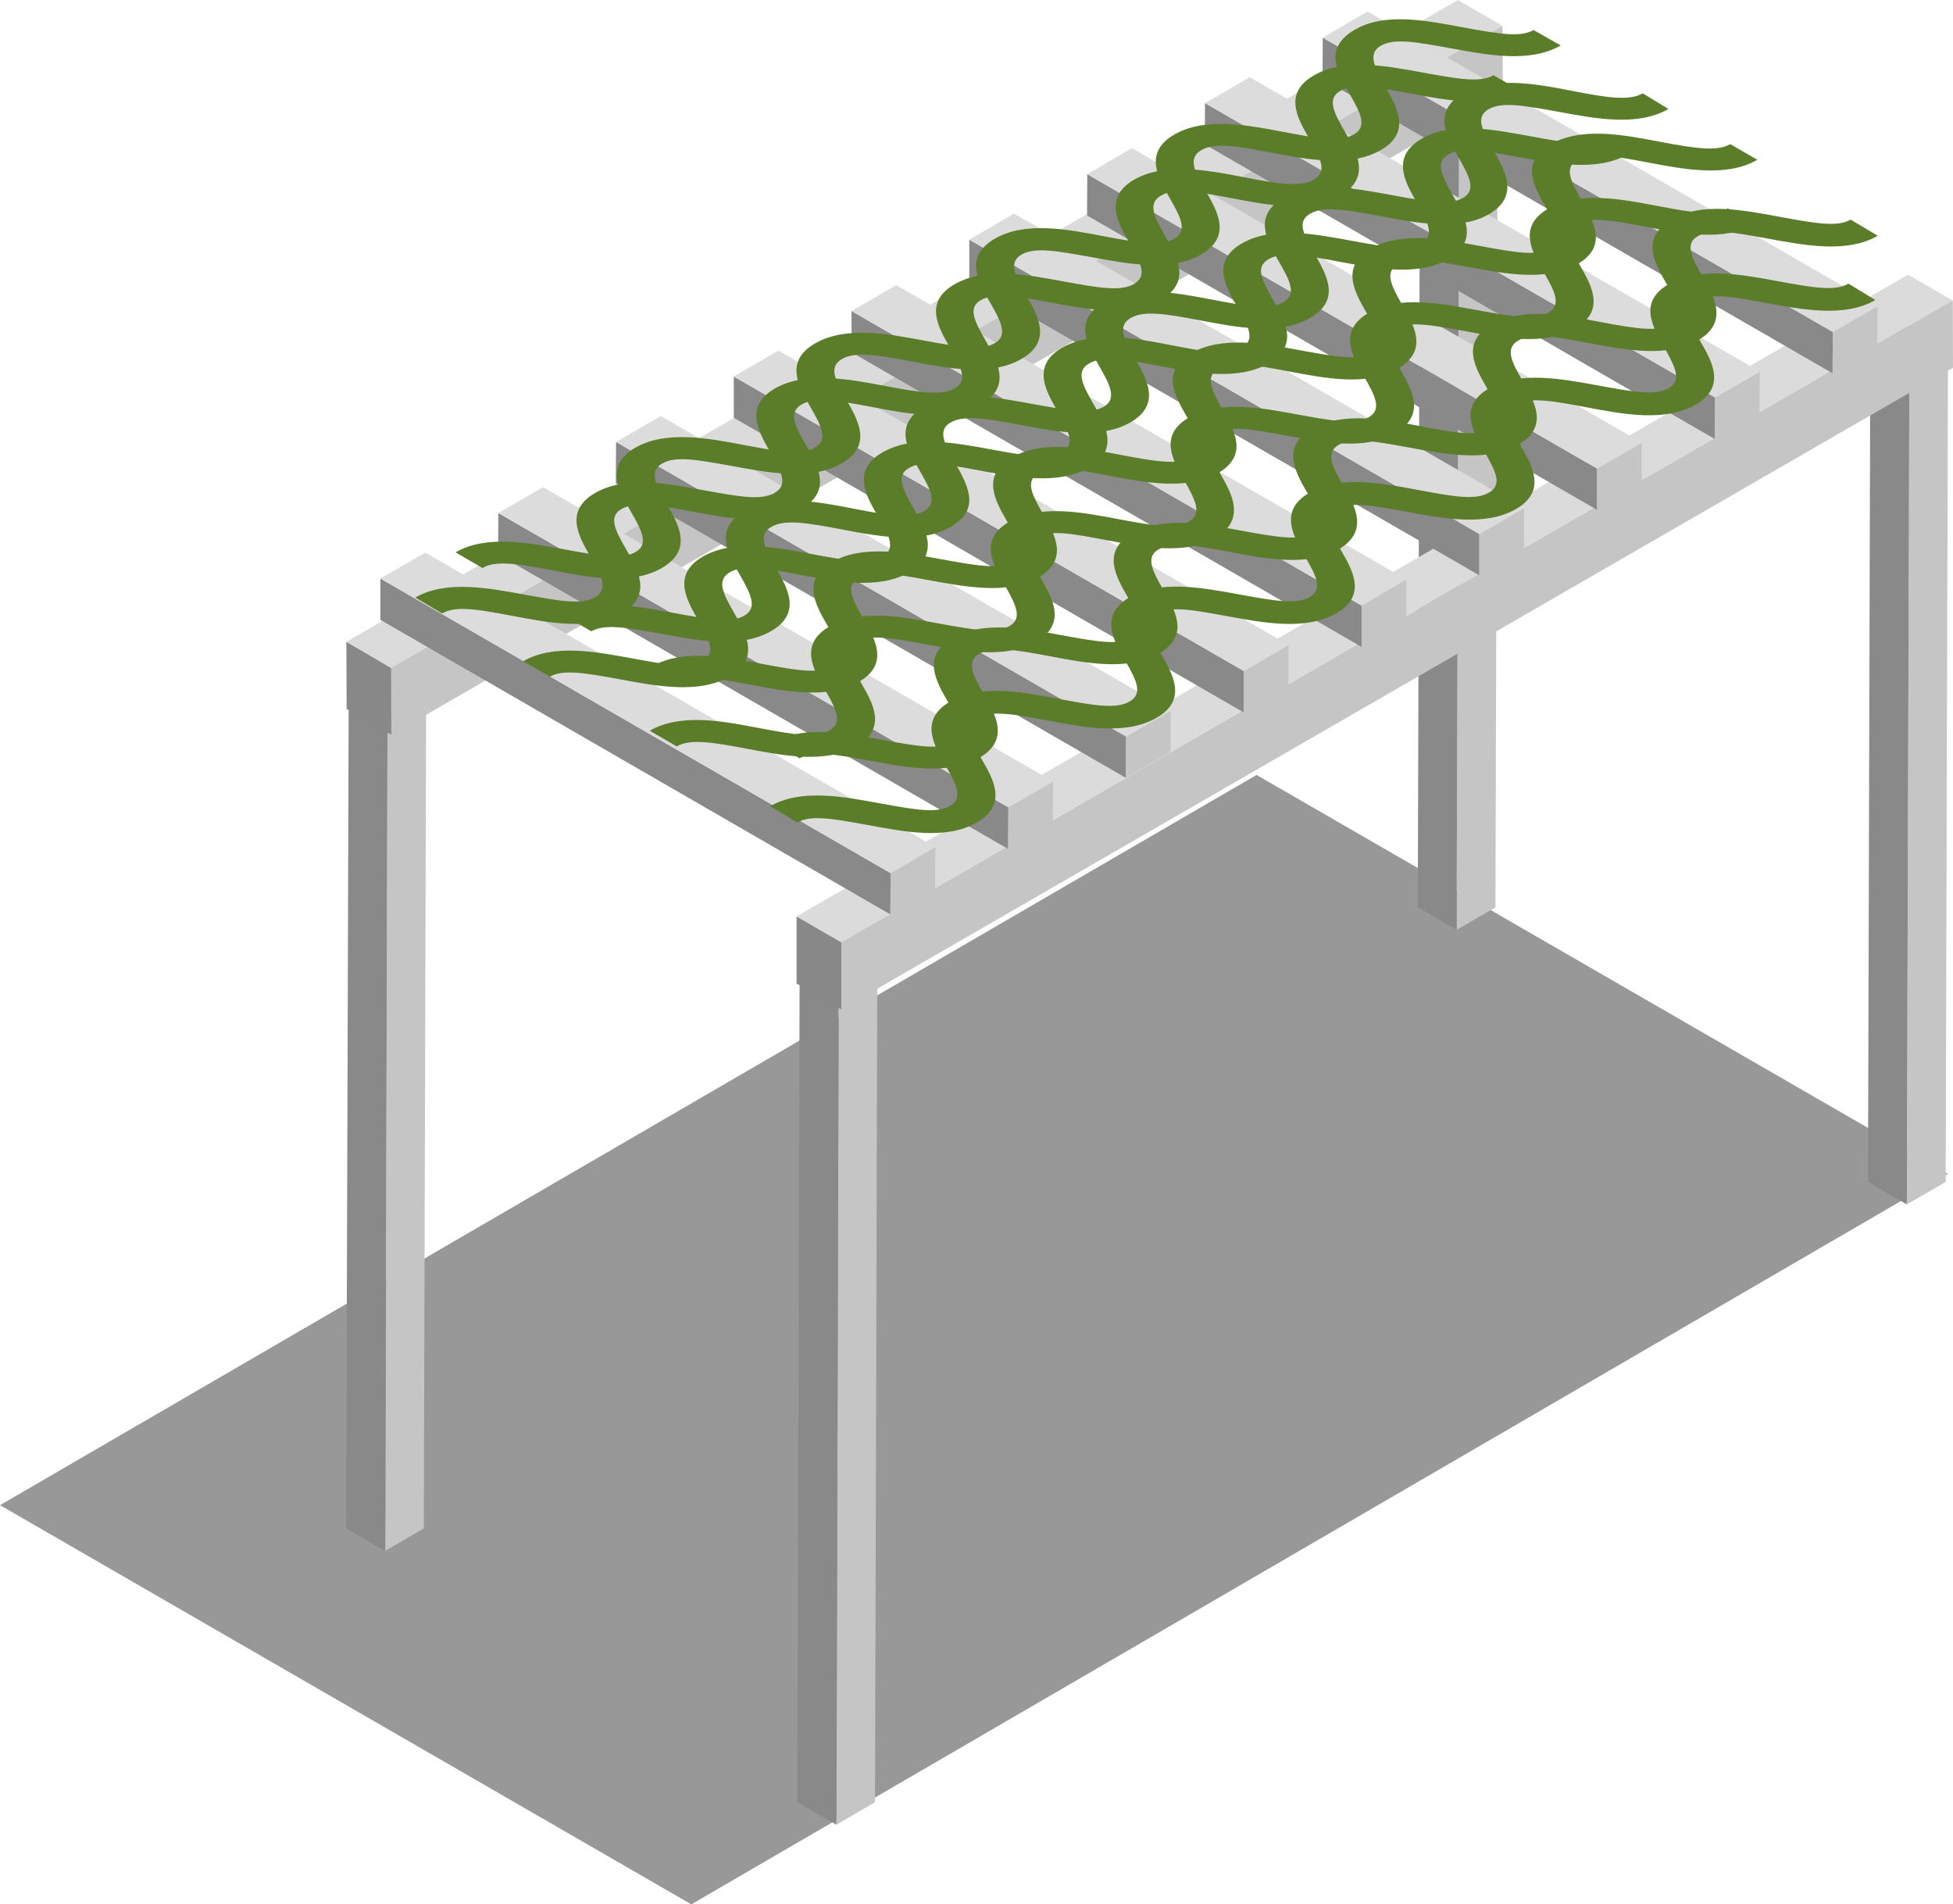 <svg xmlns="http://www.w3.org/2000/svg" viewBox="0 0 79.95 77.95"><g style="opacity:0.6"><polygon points="79.73 48.05 28.3 77.95 0 61.61 51.44 31.72 79.73 48.05" style="fill:#535353"/></g><g style="isolation:isolate"><polygon points="17.45 26.59 15.87 27.51 14.28 26.59 15.86 25.66 17.45 26.59" style="fill:#dcdcdc"/><polygon points="17.45 26.59 17.35 62.56 15.77 63.48 15.87 27.51 17.45 26.59" style="fill:#c5c5c5"/><polygon points="15.87 27.51 15.77 63.48 14.17 62.56 14.28 26.59 15.87 27.51" style="fill:#898989"/></g><g style="isolation:isolate"><polygon points="35.92 37.8 34.34 38.72 32.74 37.8 34.33 36.88 35.92 37.8" style="fill:#dcdcdc"/><polygon points="35.92 37.8 35.82 73.77 34.24 74.69 34.34 38.72 35.92 37.8" style="fill:#c5c5c5"/><polygon points="34.34 38.72 34.24 74.69 32.64 73.77 32.74 37.8 34.34 38.72" style="fill:#898989"/></g><g style="isolation:isolate"><polygon points="79.75 12.4 78.17 13.32 76.57 12.4 78.15 11.48 79.75 12.4" style="fill:#dcdcdc"/><polygon points="79.75 12.4 79.65 48.38 78.06 49.3 78.17 13.32 79.75 12.4" style="fill:#c5c5c5"/><polygon points="78.17 13.32 78.06 49.3 76.47 48.38 76.57 12.4 78.17 13.32" style="fill:#898989"/></g><g style="isolation:isolate"><polygon points="61.32 1.16 59.74 2.08 58.14 1.16 59.73 0.24 61.32 1.16" style="fill:#dcdcdc"/><polygon points="61.32 1.16 61.22 37.14 59.63 38.06 59.74 2.08 61.32 1.16" style="fill:#c5c5c5"/><polygon points="59.74 2.08 59.63 38.06 58.04 37.14 58.14 1.16 59.74 2.08" style="fill:#898989"/></g><g style="isolation:isolate"><polygon points="79.94 12.3 79.95 15.05 34.44 41.32 34.44 38.57 79.94 12.3" style="fill:#c5c5c5"/><polygon points="34.44 41.32 32.61 40.26 32.61 37.51 34.44 38.57 34.44 41.32" style="fill:#888"/><polygon points="34.44 38.57 32.61 37.51 78.11 11.24 79.94 12.3 34.44 38.57" style="fill:#dbdbdb"/></g><g style="isolation:isolate"><polygon points="61.51 1.06 61.52 3.81 16.02 30.08 16.01 27.34 61.51 1.06" style="fill:#c5c5c5"/><polygon points="16.02 30.08 14.19 29.02 14.18 26.27 16.01 27.34 16.02 30.08" style="fill:#888"/><polygon points="16.01 27.34 14.18 26.27 59.68 0 61.51 1.06 16.01 27.34" style="fill:#dbdbdb"/></g><g style="isolation:isolate"><polygon points="75.03 13.59 75.02 15.28 54.14 3.23 54.15 1.54 75.03 13.59" style="fill:#898989"/><polygon points="75.03 13.59 76.86 12.53 76.85 14.22 75.02 15.28 75.03 13.59" style="fill:#c5c5c5"/><polygon points="54.15 1.54 55.98 0.47 76.86 12.53 75.03 13.59 54.15 1.54" style="fill:#dcdcdc"/></g><g style="isolation:isolate"><polygon points="70.21 16.27 70.2 17.97 49.32 5.91 49.33 4.22 70.21 16.27" style="fill:#898989"/><polygon points="70.21 16.27 72.04 15.21 72.03 16.9 70.2 17.97 70.21 16.27" style="fill:#c5c5c5"/><polygon points="49.33 4.22 51.16 3.16 72.04 15.21 70.21 16.27 49.33 4.22" style="fill:#dcdcdc"/></g><g style="isolation:isolate"><polygon points="65.38 19.18 65.38 20.87 44.5 8.82 44.51 7.13 65.38 19.18" style="fill:#898989"/><polygon points="65.38 19.18 67.21 18.12 67.21 19.81 65.38 20.87 65.38 19.18" style="fill:#c5c5c5"/><polygon points="44.51 7.13 46.33 6.06 67.21 18.12 65.38 19.18 44.51 7.13" style="fill:#dcdcdc"/></g><g style="isolation:isolate"><polygon points="60.56 21.86 60.56 23.55 39.68 11.5 39.68 9.81 60.56 21.86" style="fill:#898989"/><polygon points="60.56 21.86 62.39 20.8 62.39 22.49 60.56 23.55 60.56 21.86" style="fill:#c5c5c5"/><polygon points="39.68 9.81 41.51 8.74 62.39 20.8 60.56 21.86 39.68 9.81" style="fill:#dcdcdc"/></g><g style="isolation:isolate"><polygon points="55.74 24.79 55.74 26.48 34.86 14.42 34.86 12.73 55.74 24.79" style="fill:#898989"/><polygon points="55.74 24.79 57.57 23.72 57.57 25.42 55.74 26.48 55.74 24.79" style="fill:#c5c5c5"/><polygon points="34.86 12.73 36.69 11.67 57.57 23.72 55.74 24.79 34.86 12.73" style="fill:#dcdcdc"/></g><g style="isolation:isolate"><polygon points="50.92 27.47 50.91 29.16 30.04 17.1 30.04 15.41 50.92 27.47" style="fill:#898989"/><polygon points="50.92 27.47 52.75 26.4 52.74 28.1 50.91 29.16 50.92 27.47" style="fill:#c5c5c5"/><polygon points="30.04 15.41 31.87 14.35 52.75 26.4 50.92 27.47 30.04 15.41" style="fill:#dcdcdc"/></g><g style="isolation:isolate"><polygon points="46.1 30.15 46.09 31.84 25.21 19.79 25.22 18.09 46.1 30.15" style="fill:#898989"/><polygon points="46.1 30.15 47.93 29.09 47.92 30.78 46.09 31.84 46.1 30.15" style="fill:#c5c5c5"/><polygon points="25.22 18.09 27.05 17.03 47.93 29.09 46.1 30.15 25.22 18.09" style="fill:#dcdcdc"/></g><g style="isolation:isolate"><polygon points="41.28 33.05 41.27 34.75 20.39 22.69 20.4 21 41.28 33.05" style="fill:#898989"/><polygon points="41.28 33.05 43.11 31.99 43.1 33.69 41.27 34.75 41.28 33.05" style="fill:#c5c5c5"/><polygon points="20.4 21 22.23 19.94 43.11 31.99 41.28 33.05 20.4 21" style="fill:#dcdcdc"/></g><g style="isolation:isolate"><polygon points="36.46 35.74 36.45 37.43 15.57 25.37 15.57 23.68 36.46 35.74" style="fill:#898989"/><polygon points="36.46 35.74 38.29 34.67 38.28 36.37 36.45 37.43 36.46 35.74" style="fill:#c5c5c5"/><polygon points="15.57 23.68 17.41 22.62 38.29 34.67 36.46 35.74 15.57 23.68" style="fill:#dcdcdc"/></g><path d="M76.77,12.28c-1.25.73-3,.39-4.47.12S70,12,69.41,12.29s-.29.85.19,1.67,1.08,1.87-.18,2.6-3,.39-4.48.11-2.34-.42-2.88-.1-.29.84.19,1.67,1.07,1.86-.18,2.59-3,.39-4.48.12-2.34-.42-2.88-.11-.3.84.18,1.67,1.08,1.86-.18,2.59-3,.39-4.48.12-2.34-.42-2.88-.1-.29.84.19,1.67,1.07,1.86-.19,2.59-3,.39-4.47.11-2.34-.41-2.89-.1-.29.84.19,1.67,1.08,1.86-.18,2.6-3,.38-4.48.11-2.34-.42-2.88-.1L31.53,33c1.26-.73,3-.39,4.48-.12s2.34.42,2.88.11.29-.84-.19-1.67-1.07-1.87.19-2.6,3-.39,4.47-.11,2.35.42,2.89.1.29-.84-.19-1.67-1.07-1.86.18-2.59,3-.39,4.48-.12,2.34.42,2.89.11.29-.84-.19-1.67-1.08-1.87.18-2.6,3-.39,4.48-.11,2.34.42,2.88.1.29-.84-.19-1.67-1.07-1.86.18-2.59,3-.39,4.48-.12,2.34.42,2.88.11.29-.84-.18-1.67-1.08-1.86.18-2.59,3-.39,4.47-.12,2.35.42,2.89.1Z" style="fill:#5b7d2a"/><path d="M76.87,9.65c-1.26.73-3,.39-4.48.12s-2.34-.42-2.88-.11-.29.84.19,1.67,1.07,1.87-.19,2.6-3,.39-4.47.11-2.35-.42-2.89-.1-.29.84.19,1.67,1.08,1.86-.18,2.59-3,.39-4.47.12-2.35-.42-2.89-.11-.29.84.19,1.67,1.07,1.86-.18,2.6-3.05.38-4.48.11-2.34-.42-2.89-.11-.29.85.19,1.68,1.08,1.86-.18,2.59-3,.39-4.48.11-2.34-.41-2.88-.1-.29.84.19,1.67,1.07,1.86-.19,2.59-3,.39-4.47.12-2.35-.42-2.89-.1l-1.1-.64c1.25-.73,3-.39,4.47-.12s2.35.42,2.89.11.29-.84-.19-1.67-1.08-1.87.18-2.6S42,25.73,43.46,26s2.34.42,2.88.1.29-.84-.18-1.67-1.08-1.86.18-2.59,3-.39,4.47-.12,2.35.42,2.89.11.29-.84-.19-1.67-1.07-1.87.18-2.6,3.05-.39,4.48-.11,2.34.42,2.88.1.3-.84-.18-1.67-1.08-1.86.18-2.59,3-.39,4.47-.11,2.35.41,2.89.1.29-.84-.19-1.67S67.14,9.76,68.4,9s3-.39,4.48-.12,2.34.42,2.88.11Z" style="fill:#5b7d2a"/><path d="M71.84,9.17c-1.26.73-3,.39-4.47.11s-2.35-.42-2.89-.1-.29.84.19,1.67,1.07,1.86-.18,2.59-3,.39-4.48.12-2.34-.42-2.88-.11-.29.84.19,1.67,1.07,1.86-.19,2.6-3,.38-4.47.11-2.35-.42-2.89-.1-.29.84.19,1.67S51,21.26,49.78,22s-3,.39-4.48.11S43,21.68,42.42,22s-.29.84.19,1.67,1.07,1.86-.19,2.59-3,.39-4.47.12-2.35-.42-2.89-.11-.29.85.19,1.68,1.08,1.86-.18,2.59-3,.39-4.48.11-2.34-.41-2.89-.1l-1.1-.64c1.26-.73,3-.39,4.47-.11s2.35.42,2.89.1.29-.84-.19-1.67-1.07-1.86.19-2.59,3-.39,4.47-.12,2.35.42,2.89.11.29-.84-.19-1.68-1.08-1.86.18-2.59,3-.39,4.48-.11,2.34.42,2.88.1.29-.84-.18-1.67-1.08-1.86.18-2.59,3-.39,4.47-.12,2.35.42,2.89.11.29-.84-.19-1.67-1.08-1.86.18-2.6,3-.38,4.48-.11,2.34.42,2.88.1.29-.84-.19-1.67-1.07-1.86.19-2.59,3-.39,4.47-.11,2.34.42,2.89.1Z" style="fill:#5b7d2a"/><path d="M71.94,6.54c-1.26.73-3,.39-4.48.11s-2.34-.42-2.89-.1-.28.84.19,1.67,1.08,1.86-.18,2.59-3,.39-4.47.12-2.35-.42-2.89-.11-.29.84.19,1.67,1.08,1.86-.18,2.6-3,.39-4.48.11-2.34-.42-2.88-.1-.29.84.18,1.67,1.08,1.86-.18,2.59-3,.39-4.47.11-2.35-.42-2.89-.1-.29.84.19,1.67,1.07,1.86-.18,2.59-3,.39-4.48.12-2.34-.42-2.89-.11-.29.85.19,1.68,1.08,1.86-.18,2.59-3,.39-4.48.11-2.34-.42-2.88-.1l-1.11-.64c1.26-.73,3-.39,4.48-.11s2.34.42,2.89.1.29-.84-.19-1.67-1.08-1.86.18-2.59,3-.39,4.48-.12,2.34.42,2.88.11.29-.84-.19-1.67-1.07-1.87.19-2.6,3-.39,4.47-.11,2.35.42,2.89.1.29-.84-.19-1.67-1.08-1.86.18-2.59,3-.39,4.48-.12,2.34.42,2.88.11.29-.84-.19-1.67-1.07-1.87.19-2.6,3-.38,4.47-.11,2.34.42,2.89.1.29-.84-.19-1.67-1.08-1.86.18-2.59,3-.39,4.47-.11,2.35.41,2.89.1Z" style="fill:#5b7d2a"/><path d="M66.65,6.31c-1.26.73-3,.39-4.48.12S59.83,6,59.29,6.32,59,7.16,59.48,8s1.07,1.87-.18,2.6-3,.39-4.48.11-2.34-.42-2.89-.1-.29.84.19,1.67,1.08,1.86-.18,2.59-3,.39-4.47.11-2.35-.42-2.89-.1-.29.84.19,1.67,1.07,1.86-.18,2.59-3.05.39-4.48.12-2.34-.42-2.89-.11-.29.85.19,1.68,1.08,1.86-.18,2.59-3,.39-4.48.11-2.34-.42-2.88-.1-.29.84.19,1.67,1.07,1.86-.19,2.59-3,.39-4.47.12-2.35-.42-2.89-.11l-1.1-.63c1.26-.73,3-.39,4.47-.12s2.35.42,2.89.11.29-.85-.19-1.68-1.07-1.86.18-2.59,3-.39,4.48-.11,2.34.41,2.89.1.29-.84-.2-1.67-1.07-1.86.19-2.59,3-.39,4.48-.12,2.34.42,2.88.11.29-.85-.19-1.68-1.07-1.86.18-2.59,3.05-.39,4.48-.11,2.34.42,2.89.1.29-.84-.19-1.67-1.08-1.86.18-2.59,3-.39,4.47-.12,2.35.42,2.89.11.29-.84-.19-1.67-1.07-1.86.18-2.6,3-.38,4.48-.11,2.34.42,2.88.1Z" style="fill:#5b7d2a"/><path d="M68.3,4.46c-1.26.73-3,.39-4.48.12s-2.34-.42-2.88-.11-.29.84.19,1.67S62.2,8,61,8.74s-3.05.38-4.48.11-2.34-.42-2.89-.1-.28.84.2,1.67,1.07,1.86-.19,2.59-3,.39-4.47.11-2.35-.42-2.89-.1-.29.84.19,1.67,1.07,1.86-.18,2.59-3.05.39-4.48.12-2.34-.42-2.89-.11-.28.85.19,1.68,1.08,1.86-.18,2.59-3,.39-4.47.11-2.35-.42-2.89-.1-.29.84.19,1.67,1.07,1.86-.19,2.59-3,.39-4.47.12-2.34-.42-2.89-.11l-1.1-.63c1.25-.74,3-.39,4.47-.12s2.35.42,2.89.11.29-.85-.19-1.68-1.07-1.86.18-2.59,3.05-.39,4.48-.11,2.34.42,2.89.1.29-.84-.19-1.67-1.08-1.86.18-2.59,3-.39,4.48-.12,2.34.42,2.88.11.29-.85-.19-1.68-1.07-1.86.19-2.59,3-.39,4.47-.11,2.35.42,2.89.1.29-.84-.19-1.67-1.08-1.86.18-2.59,3-.39,4.47-.12,2.35.42,2.89.11.29-.84-.19-1.67-1.07-1.87.18-2.6,3.05-.39,4.48-.11,2.34.42,2.89.1Z" style="fill:#5b7d2a"/><path d="M62.24,3.71c-1.26.74-3.05.39-4.48.12s-2.34-.42-2.89-.11-.29.85.19,1.68S56.14,7.26,54.88,8s-3,.39-4.47.11-2.35-.42-2.89-.1-.29.84.19,1.67,1.07,1.86-.18,2.59-3.05.39-4.48.12-2.34-.42-2.89-.11-.28.84.19,1.67,1.08,1.87-.18,2.6-3,.39-4.47.11-2.35-.42-2.89-.1-.29.84.19,1.67,1.07,1.86-.18,2.59-3.05.39-4.48.12-2.34-.42-2.89-.11-.29.84.19,1.67,1.08,1.87-.18,2.6-3,.39-4.48.11-2.34-.42-2.88-.1L17,24.46c1.26-.73,3-.39,4.48-.12s2.34.42,2.88.11.3-.84-.19-1.67-1.07-1.87.19-2.6,3-.38,4.47-.11,2.35.42,2.89.1.29-.84-.19-1.67-1.07-1.86.18-2.59,3.05-.39,4.48-.12,2.34.42,2.89.11.29-.84-.19-1.67-1.08-1.86.18-2.59,3-.39,4.47-.12,2.35.42,2.89.1.29-.84-.19-1.67-1.07-1.86.18-2.59,3.05-.39,4.48-.11,2.34.42,2.89.1.29-.84-.19-1.67-1.08-1.86.18-2.59,3-.39,4.47-.12,2.35.42,2.89.11Z" style="fill:#5b7d2a"/><path d="M63.89,1.86c-1.26.73-3,.39-4.48.12s-2.34-.42-2.88-.11-.29.85.18,1.68,1.08,1.86-.18,2.59-3,.39-4.47.11-2.35-.42-2.89-.1-.29.84.19,1.67,1.07,1.86-.18,2.59-3,.39-4.48.12-2.34-.42-2.88-.11-.29.84.19,1.67,1.07,1.87-.19,2.6-3,.39-4.47.11-2.35-.42-2.89-.1-.29.84.19,1.67,1.07,1.86-.18,2.59-3,.39-4.48.12-2.34-.42-2.88-.11-.29.84.19,1.67,1.07,1.86-.19,2.6-3,.39-4.47.11-2.35-.42-2.89-.1l-1.1-.64c1.25-.73,3-.39,4.47-.12s2.34.42,2.89.11.29-.84-.19-1.67-1.08-1.87.18-2.6,3-.39,4.48-.11,2.34.42,2.88.1.29-.84-.19-1.67-1.07-1.86.19-2.59,3-.39,4.47-.12,2.35.42,2.89.11.29-.84-.19-1.67-1.08-1.86.18-2.6,3-.39,4.48-.11,2.34.42,2.88.1.29-.84-.19-1.67-1.07-1.86.19-2.59,3-.39,4.47-.11,2.35.42,2.89.1.29-.84-.19-1.67S54.16,2,55.42,1.24s3-.39,4.47-.12,2.35.42,2.89.11Z" style="fill:#5b7d2a"/></svg>